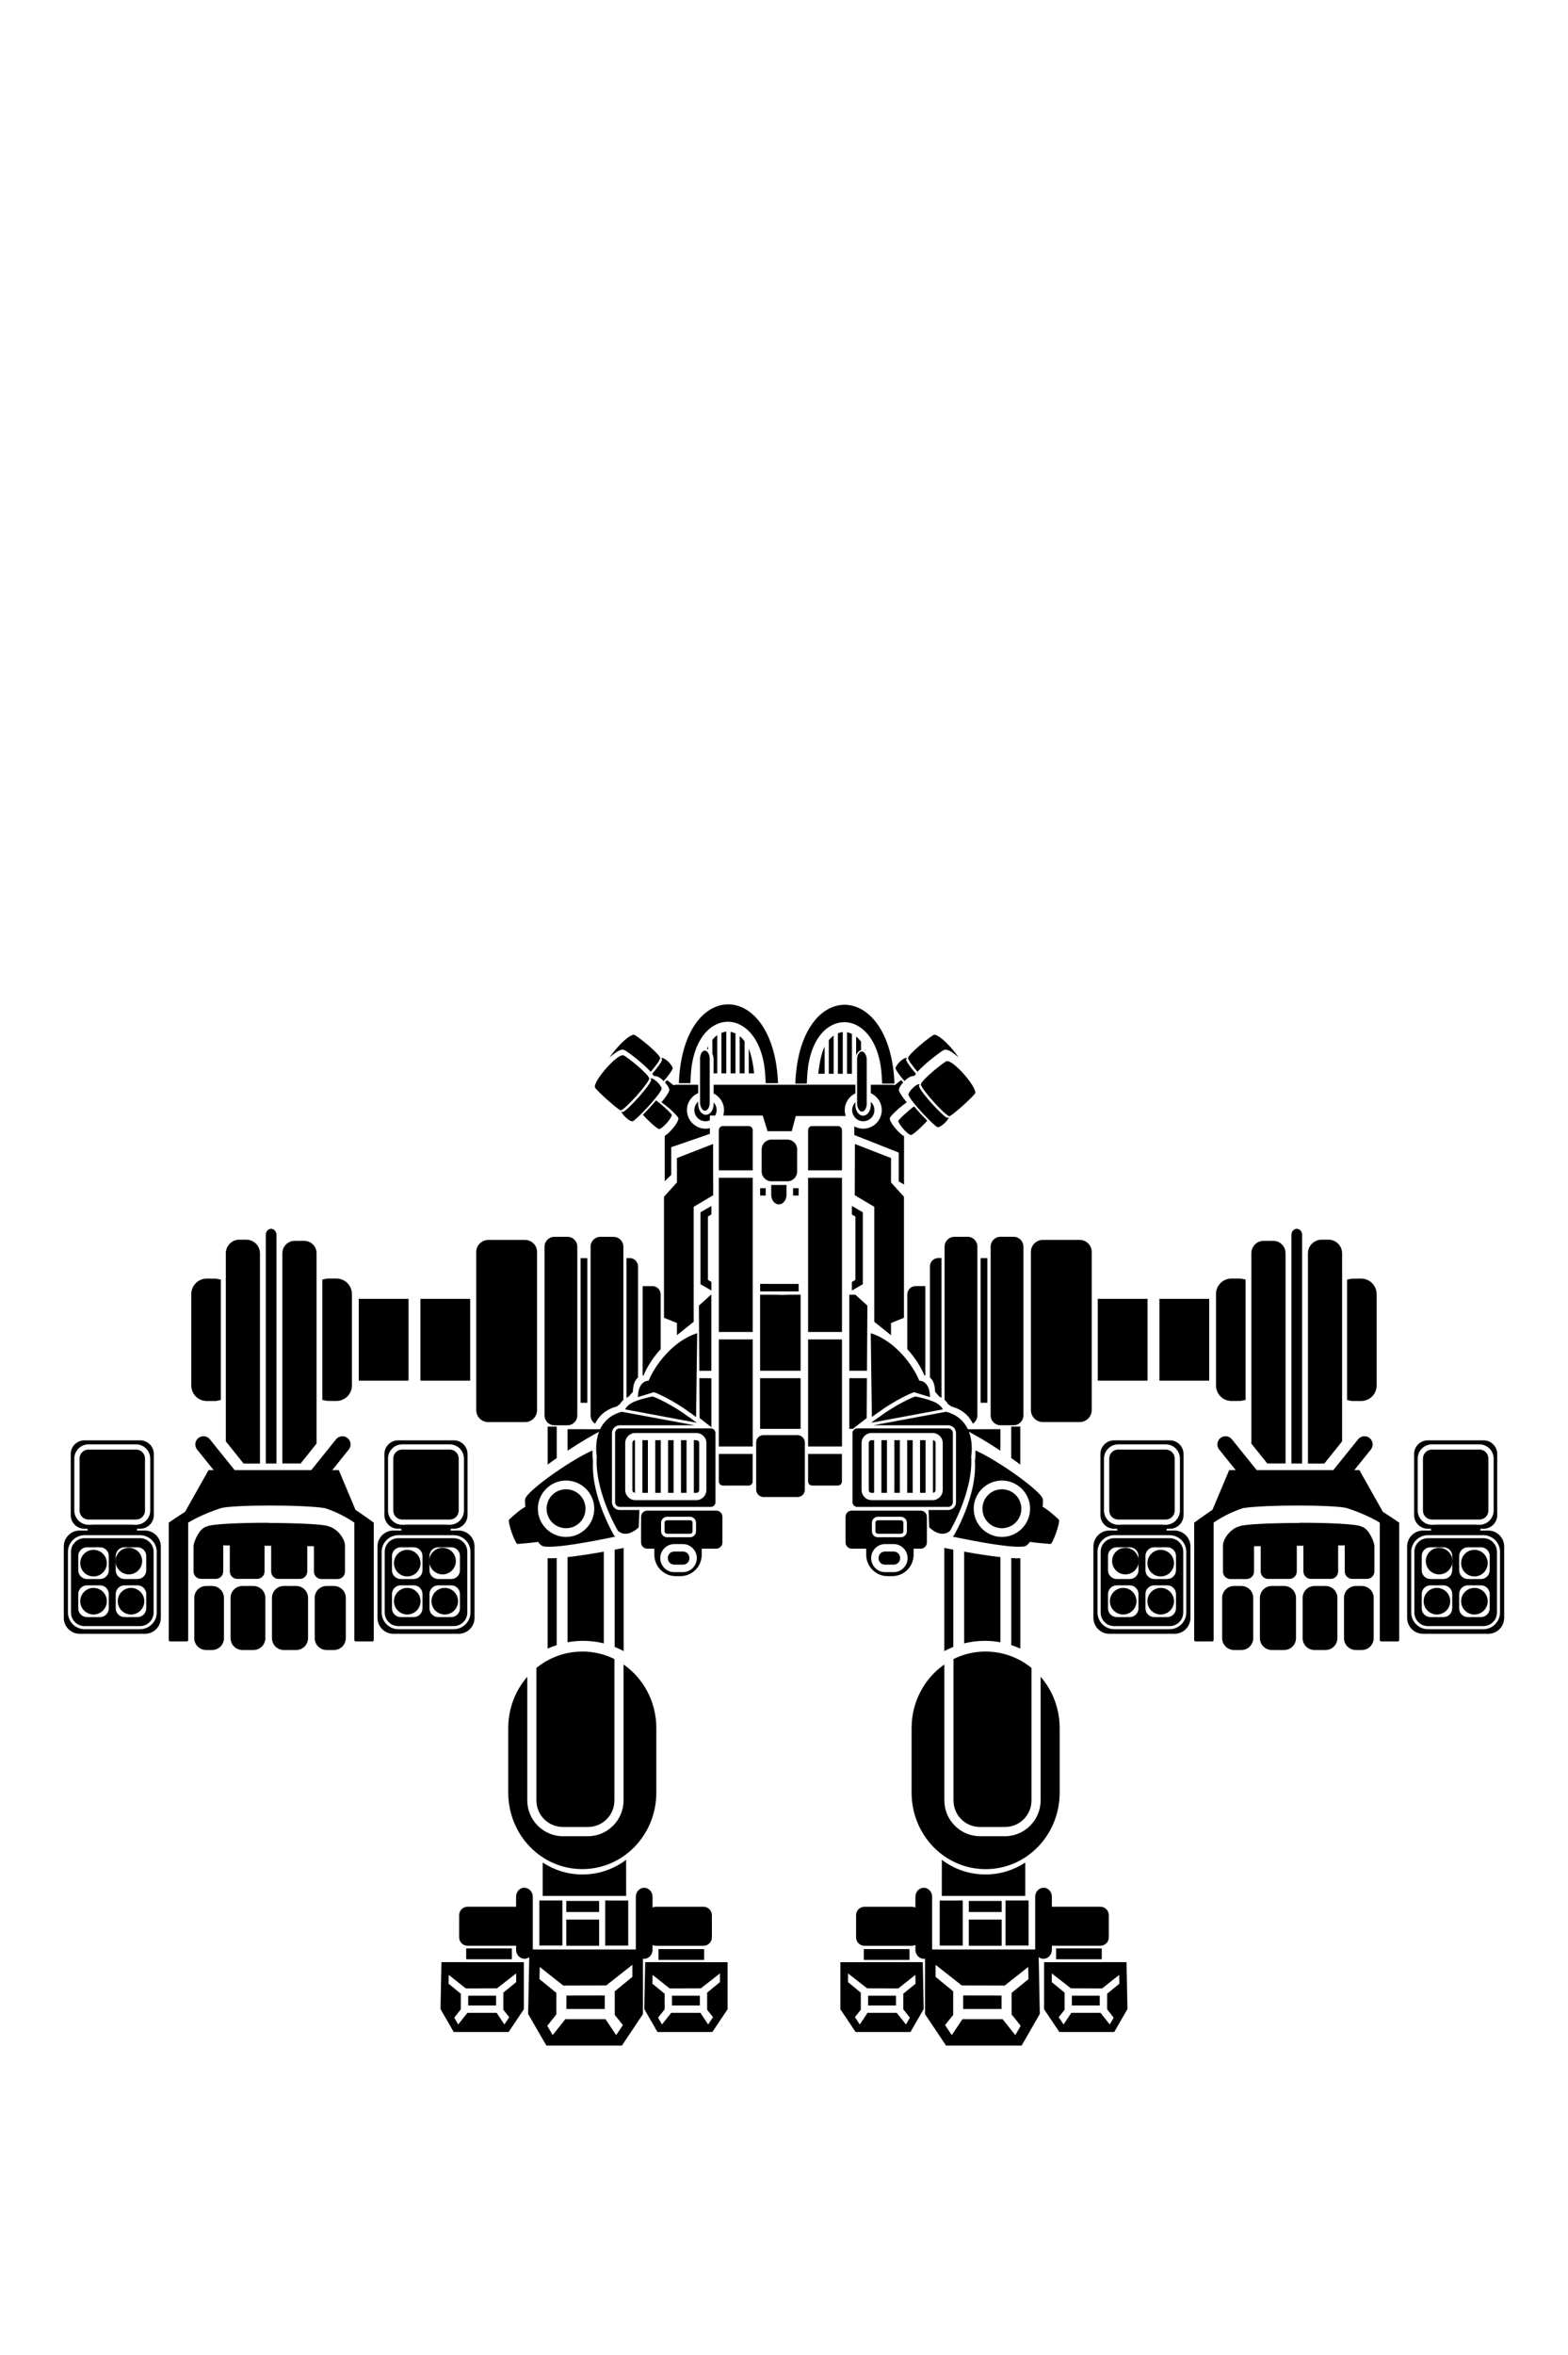 <?xml version="1.0" encoding="UTF-8" standalone="no"?>
<!-- Created with Inkscape (http://www.inkscape.org/) -->

<svg
   sodipodi:docname="Black Hawk.svg"
   inkscape:version="1.1.2 (0a00cf5339, 2022-02-04)"
   id="svg8"
   version="1.1"
   viewBox="0 0 34.983 52.516"
   height="52.516mm"
   width="34.983mm"
   xmlns:inkscape="http://www.inkscape.org/namespaces/inkscape"
   xmlns:sodipodi="http://sodipodi.sourceforge.net/DTD/sodipodi-0.dtd"
   xmlns="http://www.w3.org/2000/svg"
   xmlns:svg="http://www.w3.org/2000/svg"
   xmlns:rdf="http://www.w3.org/1999/02/22-rdf-syntax-ns#"
   xmlns:cc="http://creativecommons.org/ns#"
   xmlns:dc="http://purl.org/dc/elements/1.1/">
  <defs
     id="defs2" />
  <sodipodi:namedview
     id="base"
     pagecolor="#ffffff"
     bordercolor="#666666"
     borderopacity="1.0"
     inkscape:pageopacity="0.0"
     inkscape:pageshadow="2"
     inkscape:zoom="1"
     inkscape:cx="-202"
     inkscape:cy="249.5"
     inkscape:document-units="mm"
     inkscape:current-layer="layer1"
     showgrid="false"
     inkscape:window-width="1850"
     inkscape:window-height="1016"
     inkscape:window-x="70"
     inkscape:window-y="1107"
     inkscape:window-maximized="1"
     inkscape:snap-global="false"
     fit-margin-top="0"
     fit-margin-left="0"
     fit-margin-right="0"
     fit-margin-bottom="0"
     showguides="false"
     inkscape:guide-bbox="true"
     inkscape:pagecheckerboard="0"
     inkscape:snap-bbox="true" />
  <g
     inkscape:label="Capa 1"
     inkscape:groupmode="layer"
     id="layer1"
     transform="translate(-135.49,-99.591)">
    <rect
       style="opacity:1;vector-effect:none;fill:#1a1a1a;fill-opacity:1;stroke:none;stroke-width:0.1;stroke-linecap:butt;stroke-linejoin:miter;stroke-miterlimit:4;stroke-dasharray:none;stroke-dashoffset:0;stroke-opacity:1"
       id="rect860"
       width="7.094"
       height="0"
       x="148.868"
       y="129.319" />
    <g
       id="g12399"
       transform="translate(0.419,-1.101)">
      <path
         id="path11001"
         style="fill:#000000;stroke:none;stroke-width:2.105px;stroke-linecap:butt;stroke-linejoin:miter;stroke-opacity:1"
         d="m 59.695,88.672 c -0.016,1.77e-4 -0.033,0.002 -0.049,0.002 -1.972,0.056 -3.914,2.256 -4.072,6.633 h 0.969 l 0.021,-0.428 c 0.055,-1.516 0.421,-2.681 0.986,-3.49 0.565,-0.81 1.354,-1.257 2.164,-1.252 0.81,0.004 1.586,0.464 2.152,1.273 0.566,0.81 0.937,1.967 0.996,3.469 l 0.023,0.428 h 1.037 c -0.175,-4.433 -2.209,-6.657 -4.229,-6.635 z m -0.135,2.297 c -0.135,0.011 -0.269,0.049 -0.404,0.102 v 3.406 h 0.412 v -3.506 c -0.003,3.02e-4 -0.004,-2.64e-4 -0.012,0 z m 0.367,0.016 v 3.492 h 0.414 v -3.354 c -0.138,-0.068 -0.275,-0.115 -0.414,-0.139 z m -1.123,0.281 c -0.142,0.102 -0.279,0.233 -0.412,0.391 v 1.168 c 0.068,0.147 0.104,0.318 0.104,0.5 v 1.152 h 0.309 z m 1.889,0.082 v 3.129 h 0.414 V 91.777 C 60.976,91.605 60.836,91.463 60.693,91.348 Z m -2.652,0.844 c -0.035,0.074 -0.069,0.152 -0.102,0.234 0.035,0.007 0.069,0.018 0.102,0.031 z m 3.416,0.209 v 2.076 h 0.453 c -0.084,-0.804 -0.23,-1.53 -0.453,-2.076 z"
         transform="matrix(0.265,0,0,0.265,135.49,99.591)" />
      <path
         id="path11001-6"
         style="fill:#000000;stroke:none;stroke-width:2.105px;stroke-linecap:butt;stroke-linejoin:miter;stroke-opacity:1"
         d="m 69.449,88.709 c -1.972,0.056 -3.914,2.256 -4.072,6.633 h 0.969 l 0.021,-0.426 c 0.055,-1.516 0.421,-2.683 0.986,-3.492 0.565,-0.81 1.354,-1.257 2.164,-1.252 0.81,0.004 1.586,0.466 2.152,1.275 0.566,0.81 0.937,1.967 0.996,3.469 l 0.023,0.426 h 1.037 c -0.177,-4.468 -2.243,-6.691 -4.277,-6.633 z m -0.09,2.297 c -0.134,0.012 -0.266,0.05 -0.4,0.102 v 3.404 h 0.412 v -3.506 c -0.002,2.02e-4 -0.005,6.8e-5 -0.008,0 z m 0.371,0.016 v 3.49 h 0.414 v -3.354 c -0.138,-0.068 -0.275,-0.113 -0.414,-0.137 z m -1.123,0.279 c -0.142,0.102 -0.279,0.233 -0.412,0.391 v 2.82 h 0.412 z m 1.889,0.082 v 1.586 c 0.022,-0.057 0.047,-0.112 0.078,-0.162 0.076,-0.124 0.192,-0.236 0.336,-0.285 V 91.812 c -0.131,-0.172 -0.272,-0.315 -0.414,-0.43 z m -2.652,0.846 c -0.271,0.564 -0.441,1.377 -0.533,2.285 h 0.533 z m 3.416,0.207 v 0.1 c 0.016,0.007 0.032,0.013 0.047,0.021 -0.015,-0.041 -0.031,-0.082 -0.047,-0.121 z"
         transform="matrix(0.265,0,0,0.265,135.49,99.591)" />
      <path
         id="rect6047-6-9"
         style="fill:#000000;stroke-width:0.254"
         d="m 51.764,91.232 c -0.297,0.015 -0.878,0.518 -1.389,1.096 -0.244,0.276 -0.47,0.569 -0.643,0.834 0.056,-0.051 0.109,-0.102 0.164,-0.148 0.002,-0.002 0.004,-0.002 0.006,-0.004 0.057,-0.05 0.113,-0.098 0.168,-0.141 0.079,-0.062 0.156,-0.117 0.23,-0.166 0.074,-0.049 0.145,-0.091 0.215,-0.125 0.07,-0.034 0.138,-0.062 0.205,-0.078 0.034,-0.008 0.068,-0.012 0.102,-0.014 0.034,-0.001 0.067,0.001 0.102,0.008 l 0.016,0.004 0.016,0.008 c 0.067,0.028 0.146,0.075 0.24,0.139 0.095,0.063 0.205,0.143 0.33,0.236 0.032,0.024 0.065,0.049 0.098,0.074 0.034,0.026 0.066,0.051 0.102,0.078 0.126,0.098 0.247,0.193 0.365,0.289 0.016,0.013 0.031,0.026 0.047,0.039 0.024,0.019 0.047,0.037 0.07,0.057 0,0 0.002,0 0.002,0 0.014,0.012 0.029,0.025 0.043,0.037 0.143,0.119 0.287,0.245 0.439,0.385 l 0.002,0.002 c 0.138,0.126 0.266,0.25 0.379,0.367 0.049,0.05 0.088,0.095 0.129,0.141 0.434,-0.51 0.786,-0.992 0.803,-1.162 -0.125,-0.416 -1.87,-1.817 -2.184,-1.951 -0.017,-0.004 -0.037,-0.005 -0.057,-0.004 z m 25.309,0 c -0.009,6.07e-4 -0.017,0.002 -0.025,0.004 -0.314,0.134 -2.061,1.535 -2.186,1.951 0.016,0.17 0.37,0.652 0.805,1.162 0.04,-0.046 0.078,-0.09 0.127,-0.141 0.113,-0.117 0.244,-0.241 0.381,-0.367 0,0 0,-0.002 0,-0.002 0.336,-0.309 0.631,-0.546 0.967,-0.807 0.069,-0.054 0.137,-0.105 0.201,-0.152 0.251,-0.187 0.435,-0.318 0.568,-0.375 l 0.016,-0.008 0.016,-0.004 c 0.137,-0.026 0.269,0.016 0.408,0.084 0.139,0.068 0.289,0.167 0.447,0.291 0.108,0.085 0.222,0.184 0.336,0.289 -0.173,-0.264 -0.4,-0.555 -0.643,-0.83 -0.528,-0.597 -1.131,-1.115 -1.418,-1.096 z m -22.922,1.947 c -0.019,2.6e-5 -0.038,0.003 -0.055,0.008 0.038,0.057 0.058,0.104 0.062,0.141 -0.017,0.173 -0.382,0.668 -0.826,1.188 0.003,0.004 0.005,0.008 0.008,0.012 0.04,0.052 0.084,0.107 0.105,0.148 0.045,0.014 0.051,0.013 0.082,0.021 0.012,0.003 0.017,0.004 0.041,0.012 0.101,0.003 0.199,0.029 0.293,0.08 0.085,0.046 0.171,0.105 0.254,0.172 0.008,0.006 0.016,0.013 0.023,0.02 0.007,0.006 0.014,0.014 0.021,0.02 0.006,0.004 0.011,0.009 0.016,0.014 0.005,0.005 0.01,0.01 0.016,0.014 l 0.016,0.014 v 0.002 c 0.016,0.016 0.036,0.032 0.051,0.047 0.013,0.013 0.026,0.026 0.039,0.039 0.372,-0.435 0.68,-0.845 0.76,-1.07 -0.035,-0.284 -0.612,-0.879 -0.906,-0.879 z m 20.564,0 c -0.294,-4.57e-4 -0.871,0.595 -0.906,0.879 0.08,0.226 0.387,0.636 0.76,1.07 0.013,-0.013 0.026,-0.026 0.039,-0.039 0.015,-0.015 0.035,-0.031 0.051,-0.047 0,0 0.002,-0.002 0.002,-0.002 l 0.016,-0.014 c 0.011,-0.008 0.018,-0.02 0.029,-0.027 0.015,-0.011 0.031,-0.027 0.047,-0.039 0.083,-0.067 0.167,-0.126 0.252,-0.172 0.094,-0.051 0.192,-0.077 0.293,-0.08 0.073,-0.023 0.064,-0.014 0.123,-0.033 0.023,-0.044 0.072,-0.105 0.113,-0.16 -0.444,-0.519 -0.809,-1.015 -0.826,-1.188 0.005,-0.037 0.027,-0.084 0.064,-0.141 -0.017,-0.006 -0.037,-0.008 -0.057,-0.008 z m -20.143,1.867 c -0.054,0.065 -0.111,0.131 -0.168,0.197 0.017,0.019 0.034,0.037 0.051,0.057 0.004,0.005 0.007,0.011 0.012,0.016 0.045,0.052 0.088,0.105 0.125,0.158 0.045,0.066 0.086,0.131 0.117,0.195 0.008,0.016 0.013,0.033 0.02,0.049 0.006,0.016 0.013,0.033 0.018,0.049 0.01,0.033 0.018,0.066 0.021,0.1 l 0.004,0.035 -0.012,0.033 c -0.02,0.057 -0.048,0.117 -0.082,0.182 -0.034,0.064 -0.074,0.132 -0.121,0.203 -0.094,0.142 -0.211,0.298 -0.344,0.467 -0.03,0.038 -0.068,0.082 -0.102,0.121 0.013,0.012 0.025,0.024 0.037,0.035 0.002,0.001 0.004,0.003 0.006,0.004 0.07,0.049 0.149,0.11 0.234,0.176 0.006,0.005 0.011,0.007 0.018,0.012 0.003,0.003 0.006,0.005 0.01,0.008 0.096,0.075 0.199,0.158 0.303,0.246 -0.012,-0.011 -0.03,-0.028 -0.049,-0.045 -0.038,-0.035 -0.076,-0.07 -0.055,-0.051 0.03,0.026 0.062,0.054 0.092,0.08 0.013,0.011 0.028,0.022 0.039,0.033 0.001,0.001 0.003,0.003 0.004,0.004 0.021,0.019 0.042,0.036 0.062,0.055 0.02,0.018 0.041,0.038 0.061,0.057 4.16e-4,8.32e-4 0.002,0.002 0.004,0.004 0.168,0.153 0.319,0.301 0.434,0.424 0.057,0.062 0.105,0.115 0.143,0.164 0.014,0.019 0.027,0.034 0.039,0.051 0.004,0.005 0.008,0.011 0.012,0.018 0.014,0.025 0.026,0.055 0.029,0.104 l 0.004,0.027 -0.008,0.027 c -0.036,0.137 -0.113,0.286 -0.213,0.436 0,0 0,0.002 0,0.002 -0.05,0.075 -0.106,0.15 -0.166,0.225 -0.06,0.075 -0.124,0.15 -0.189,0.223 -0.065,0.073 -0.132,0.142 -0.199,0.207 -0.067,0.065 -0.134,0.126 -0.199,0.18 -0.062,0.05 -0.121,0.092 -0.18,0.129 v 3.807 l 0.549,-0.531 v -2.328 l 3.25,-1.119 V 99.09 c -0.117,0.029 -0.24,0.047 -0.365,0.047 -0.858,0 -1.564,-0.708 -1.564,-1.566 0,-0.64 0.392,-1.191 0.947,-1.43 v -0.705 h -1.797 c -0.009,0 -0.017,-2.2e-4 -0.025,0 -0.009,2.17e-4 -0.017,-4.28e-4 -0.025,0 -0.082,0.004 -0.161,0.021 -0.236,0.043 -0.202,-0.174 -0.401,-0.334 -0.543,-0.432 z m 19.723,0 c -0.139,0.096 -0.336,0.252 -0.535,0.422 -0.079,-0.02 -0.161,-0.033 -0.246,-0.033 h -1.779 v 0.715 c 0.542,0.244 0.92,0.788 0.92,1.42 0,0.858 -0.698,1.566 -1.557,1.566 -0.273,0 -0.53,-0.074 -0.754,-0.199 v 0.73 l 3.742,1.48 v 2.428 l 0.445,0.258 v -4.068 c -0.074,-0.041 -0.148,-0.09 -0.227,-0.154 -0.131,-0.107 -0.27,-0.241 -0.4,-0.387 -0.262,-0.291 -0.494,-0.609 -0.566,-0.885 l -0.008,-0.027 0.002,-0.027 c 0.008,-0.098 0.043,-0.122 0.08,-0.172 0.038,-0.05 0.085,-0.102 0.143,-0.164 0.115,-0.123 0.268,-0.271 0.436,-0.424 0.002,-0.002 0.004,-0.003 0.004,-0.004 0.04,-0.038 0.081,-0.074 0.123,-0.111 0.001,-0.001 0.003,-0.003 0.004,-0.004 0.011,-0.011 0.026,-0.022 0.039,-0.033 0.03,-0.026 0.06,-0.054 0.09,-0.08 0.043,-0.038 -0.151,0.138 -0.107,0.102 0.213,-0.181 0.417,-0.343 0.576,-0.453 0.012,-0.011 0.025,-0.022 0.037,-0.033 -0.033,-0.039 -0.074,-0.083 -0.104,-0.121 -0.265,-0.338 -0.467,-0.624 -0.547,-0.852 l -0.012,-0.033 0.004,-0.035 c 0.015,-0.136 0.087,-0.261 0.178,-0.393 0.054,-0.078 0.117,-0.156 0.186,-0.232 -0.057,-0.066 -0.113,-0.131 -0.166,-0.195 z m -15.797,0.389 v 0.736 c 0.518,0.253 0.877,0.785 0.877,1.398 0,0.158 -0.024,0.313 -0.068,0.457 h 3.324 l 0.41,1.322 h 2.035 l 0.342,-1.277 h 4.205 c -0.053,-0.158 -0.084,-0.327 -0.084,-0.502 0,-0.622 0.368,-1.159 0.896,-1.408 v -0.727 z m -1.299,1.426 c -0.197,0.171 -0.32,0.425 -0.32,0.709 0,0.521 0.416,0.938 0.938,0.938 0.13,0 0.253,-0.026 0.365,-0.072 v -0.408 h 0.451 c 0.075,-0.135 0.121,-0.29 0.121,-0.457 0,-0.251 -0.097,-0.477 -0.256,-0.645 v 0.131 c 0,0.224 -0.054,0.431 -0.156,0.598 -0.103,0.167 -0.275,0.311 -0.494,0.311 -0.219,0 -0.392,-0.143 -0.494,-0.311 -0.102,-0.167 -0.154,-0.374 -0.154,-0.598 z m 14.535,0.02 v 0.25 c 0,0.224 -0.054,0.431 -0.156,0.598 -0.103,0.167 -0.275,0.311 -0.494,0.311 -0.219,0 -0.392,-0.143 -0.494,-0.311 -0.102,-0.167 -0.154,-0.374 -0.154,-0.598 v -0.227 c -0.17,0.169 -0.275,0.404 -0.275,0.666 0,0.185 0.053,0.357 0.145,0.502 h 0.039 v 0.057 c 0.17,0.231 0.443,0.379 0.754,0.379 0.521,0 0.938,-0.416 0.938,-0.938 0,-0.274 -0.116,-0.519 -0.301,-0.689 z"
         transform="matrix(0.265,0,0,0.265,135.49,99.591)" />
      <path
         id="rect6176-2"
         style="fill:#000000;stroke:#000000;stroke-width:0.165;stroke-linecap:round;stop-color:#000000"
         d="m 139.685,129.287 c -0.146,0 -0.264,0.117 -0.264,0.264 v 2.037 c 0,0.146 0.117,0.264 0.264,0.264 h 0.177 c 0.018,0 0.036,-0.002 0.054,-0.006 v -2.553 c -0.017,-0.004 -0.035,-0.005 -0.054,-0.005 z" />
      <path
         id="rect6176-2-2"
         style="fill:#000000;stroke:#000000;stroke-width:0.165;stroke-linecap:round;stop-color:#000000"
         d="m 142.576,131.851 c 0.146,0 0.264,-0.117 0.264,-0.264 v -2.037 c 0,-0.146 -0.117,-0.264 -0.264,-0.264 h -0.177 c -0.018,0 -0.036,0.002 -0.054,0.006 v 2.553 c 0.017,0.004 0.035,0.005 0.054,0.005 z" />
      <path
         id="rect5697"
         style="fill:#000000;stroke:none;stroke-width:0.139;stroke-linecap:round;stroke-miterlimit:4;stroke-dasharray:none;stop-color:#000000"
         d="m 149.04,142.166 c -0.273,0.206 -0.609,0.327 -0.974,0.327 -0.327,0 -0.631,-0.098 -0.887,-0.266 v 0.739 c 0,0.003 0.002,0.005 0.005,0.005 h 1.852 c 0.003,0 0.005,-0.002 0.005,-0.005 z m -2.278,0.621 c -0.099,0.005 -0.177,0.094 -0.177,0.203 v 0.224 c -0.008,-0.001 -0.016,-0.002 -0.025,-0.002 h -1.057 c -0.104,0 -0.188,0.084 -0.188,0.188 v 0.494 c 0,0.104 0.083,0.188 0.188,0.188 h 1.057 c 0.008,0 0.017,-0.001 0.025,-0.002 v 0.09 c 0,0.112 0.083,0.203 0.187,0.203 0.04,0 0.077,-0.014 0.107,-0.037 l -0.025,1.267 0.406,0.705 h 1.686 l 0.469,-0.7 v -1.237 h 5.2e-4 c 0.009,0.002 0.019,0.002 0.028,0.002 0.103,0 0.186,-0.09 0.186,-0.203 v -0.105 c 0.024,0.011 0.051,0.018 0.08,0.018 h 1.056 c 0.104,0 0.188,-0.084 0.188,-0.188 v -0.494 c 0,-0.104 -0.084,-0.188 -0.188,-0.188 h -1.056 c -0.029,0 -0.056,0.006 -0.08,0.018 v -0.239 c 0,-0.112 -0.083,-0.203 -0.186,-0.203 -0.103,0 -0.187,0.09 -0.187,0.203 v 1.173 h -2.299 v -1.173 c 0,-0.112 -0.083,-0.203 -0.186,-0.203 -0.003,0 -0.007,-1.8e-4 -0.01,0 z m 0.345,0.286 c -0.002,0 -0.003,0.001 -0.003,0.003 v 0.998 c 0,0.002 0.002,0.003 0.003,0.003 h 0.511 v -1.004 z m 1.466,0 v 1.005 h 0.511 c 0.002,0 0.003,-0.001 0.003,-0.003 v -0.998 c 0,-0.002 -0.001,-0.003 -0.003,-0.003 z m -0.868,0.01 v 0.246 h 0.733 v -0.246 z m 0,0.416 v 0.583 h 0.733 v -0.583 z m -2.23,0.643 c -0.002,0 -0.003,0.002 -0.003,0.004 v 0.234 c 0,0.002 5.9e-4,0.003 0.003,0.003 h 1.012 c 0.002,0 0.004,-0.001 0.004,-0.003 v -0.234 c 0,-0.002 -0.002,-0.004 -0.004,-0.004 z m 4.29,0.015 c -0.002,0 -0.003,0.002 -0.003,0.004 v 0.234 c 0,0.002 5.8e-4,0.003 0.003,0.003 h 1.012 c 0.002,0 0.004,-0.001 0.004,-0.003 v -0.234 c 0,-0.002 -0.002,-0.004 -0.004,-0.004 z m -4.846,0.291 -0.001,0.084 -0.019,0.962 0.295,0.512 h 1.224 l 0.341,-0.508 v -1.049 z m 4.546,0 -0.001,0.084 -0.019,0.962 0.295,0.512 h 1.224 l 0.34,-0.508 v -1.049 z m -0.285,0.059 v 0.269 l -0.393,0.322 v 0.527 l 0.181,0.227 -0.146,0.218 h -0.008 l -0.234,-0.351 h -0.896 l -0.279,0.351 h -0.007 l -0.117,-0.202 0.202,-0.255 v -0.48 l -0.376,-0.306 0.006,-0.272 0.525,0.415 0.958,-0.003 z m -2.593,0.192 v 0.195 l -0.286,0.234 v 0.382 l 0.132,0.165 -0.106,0.158 h -0.006 l -0.17,-0.255 h -0.651 l -0.203,0.255 h -0.006 l -0.085,-0.147 0.146,-0.186 v -0.348 l -0.273,-0.223 0.004,-0.197 0.381,0.302 0.695,-0.002 z m 4.546,0 v 0.195 l -0.285,0.234 v 0.382 l 0.131,0.165 -0.106,0.158 h -0.006 l -0.17,-0.255 h -0.651 l -0.202,0.255 h -0.006 l -0.085,-0.147 0.147,-0.186 v -0.348 l -0.273,-0.223 0.004,-0.197 0.381,0.302 0.695,-0.002 z m -2.569,0.492 -0.856,0.002 v 0.3 h 0.856 z m -2.425,0.005 -0.622,5.1e-4 v 0.218 h 0.622 z m 4.546,0 -0.622,5.1e-4 v 0.218 h 0.622 z" />
      <path
         id="rect2560"
         style="fill:#000000;stroke:none;stroke-width:0.068;stroke-linecap:round;stop-color:#000000"
         d="m 147.29,132.505 v 0.847 c 0.065,-0.048 0.132,-0.097 0.202,-0.145 v -0.702 z m 0.443,0.058 v 0.48 c 0.284,-0.188 0.575,-0.362 0.809,-0.477 v -0.002 z m 1.252,2.648 c -0.067,0.013 -0.133,0.026 -0.201,0.039 v 2.168 c 0.069,0.028 0.136,0.058 0.201,0.093 z m -0.443,0.083 c -0.286,0.051 -0.568,0.096 -0.809,0.122 v 1.899 c 0.113,-0.021 0.229,-0.032 0.347,-0.032 0.159,0 0.314,0.019 0.462,0.056 z m -1.051,0.143 c -0.075,0.004 -0.143,0.006 -0.202,0.004 v 2.015 c 0.065,-0.03 0.133,-0.056 0.202,-0.078 z" />
      <path
         id="rect2297"
         style="fill:#000000;stroke:none;stroke-width:0.068;stroke-linecap:round;stop-color:#000000"
         d="m 148.062,137.522 c -0.387,0 -0.742,0.136 -1.023,0.365 v 2.953 c 0,0.331 0.264,0.594 0.595,0.594 h 0.55 c 0.332,0 0.595,-0.263 0.595,-0.594 v -3.151 c -0.217,-0.108 -0.46,-0.168 -0.717,-0.168 z m 0.921,0.288 v 3.03 c 0,0.441 -0.357,0.8 -0.799,0.8 h -0.55 c -0.442,0 -0.799,-0.359 -0.799,-0.8 v -2.756 c -0.264,0.303 -0.425,0.705 -0.425,1.147 v 1.433 c 0,0.947 0.736,1.709 1.652,1.709 0.915,0 1.652,-0.762 1.652,-1.709 v -1.433 c 0,-0.594 -0.29,-1.114 -0.731,-1.421 z" />
      <path
         id="rect1131"
         style="fill:#000000;stroke:none;stroke-width:0.088;stroke-linecap:round;stop-color:#000000"
         d="m 147.44,128.273 c -0.122,0 -0.22,0.098 -0.22,0.22 v 3.763 c 0,0.122 0.098,0.22 0.22,0.22 h 0.291 c 0.122,0 0.22,-0.098 0.22,-0.22 v -3.763 c 0,-0.122 -0.098,-0.22 -0.22,-0.22 z m 1.027,0 c -0.122,0 -0.22,0.098 -0.22,0.22 v 3.763 c 0,0.078 0.04,0.146 0.101,0.185 0.079,-0.164 0.222,-0.315 0.481,-0.384 0.033,-0.026 0.049,-0.035 0.074,-0.053 0.018,-0.036 0.044,-0.066 0.076,-0.093 v -3.417 c 0,-0.122 -0.098,-0.22 -0.22,-0.22 z m -2.503,0.07 c -0.148,0 -0.268,0.12 -0.268,0.268 v 3.526 c 0,0.148 0.12,0.268 0.268,0.268 h 0.821 c 0.148,0 0.268,-0.12 0.268,-0.268 v -3.526 c 0,-0.148 -0.119,-0.268 -0.268,-0.268 z m 3.084,0.404 v 3.116 c 0.062,-0.019 0.095,-0.088 0.143,-0.133 0.003,-0.181 0.056,-0.272 0.115,-0.319 v -2.477 c 0,-0.103 -0.083,-0.187 -0.187,-0.187 z m -1.024,0.001 v 3.226 h 0.151 v -3.226 z m 1.384,0.625 v 1.993 c 0.008,-0.001 0.016,-0.003 0.022,-0.003 0.063,-0.159 0.195,-0.381 0.381,-0.586 v -1.218 c 0,-0.103 -0.083,-0.187 -0.187,-0.187 z"
         sodipodi:nodetypes="sssssssssscsccccssssssssssssccccssccccccccccssc" />
      <path
         id="path8295"
         style="fill:#000000;stroke:none;stroke-width:0.265px;stroke-linecap:butt;stroke-linejoin:miter;stroke-opacity:1"
         d="m 150.626,130.423 c -0.56,0.173 -0.956,0.742 -1.082,1.057 -0.069,0.004 -0.235,0.046 -0.24,0.367 l 0.322,-0.099 v -0.002 c 0.01,-0.002 0.019,-0.004 0.029,-0.007 0.05,0.003 0.477,0.205 0.791,0.443 0.02,0.009 0.078,0.054 0.155,0.11 z m -1,1.41 c -0.321,0.072 -0.53,0.134 -0.609,0.288 l 1.601,0.299 c -0.1,-0.07 -0.178,-0.134 -0.202,-0.144 -0.314,-0.238 -0.741,-0.44 -0.791,-0.443 z m -0.683,0.341 c -0.707,0.191 -0.558,0.992 -0.558,0.992 -0.051,0.786 0.472,1.663 0.472,1.663 0.209,0.185 0.464,-0.077 0.464,-0.077 l 0.016,-0.387 h -0.439 c -0.096,0 -0.174,-0.078 -0.174,-0.174 v -1.541 c 0,-0.096 0.079,-0.174 0.174,-0.174 h 1.672 z m -0.044,0.371 c -0.059,0 -0.105,0.046 -0.105,0.105 v 1.541 c 0,0.059 0.046,0.105 0.105,0.105 h 2.029 c 0.059,0 0.105,-0.046 0.105,-0.105 v -1.541 c 0,-0.059 -0.046,-0.105 -0.105,-0.105 z m 0.344,0.103 h 1.365 c 0.122,0 0.223,0.1 0.223,0.223 v 1.049 c 0,0.122 -0.1,0.225 -0.223,0.225 h -1.365 c -0.122,0 -0.223,-0.102 -0.223,-0.225 v -1.049 c 0,-0.122 0.1,-0.223 0.223,-0.223 z m -0.007,0.16 c -0.033,0.003 -0.056,0.029 -0.056,0.062 v 1.049 c 0,0.035 0.024,0.06 0.058,0.062 v -1.173 c -9.2e-4,-1e-5 -0.002,-8e-5 -0.003,0 z m 0.167,0 v 1.174 h 0.123 v -1.174 z m 0.287,0 v 1.174 h 0.123 v -1.174 z m 0.287,0 v 1.174 h 0.123 v -1.174 z m 0.287,0 v 1.174 h 0.124 v -1.174 z m 0.287,0 v 1.174 h 0.057 c 0.036,0 0.062,-0.026 0.062,-0.062 v -1.049 c 0,-0.036 -0.026,-0.062 -0.062,-0.062 z m -2.261,0.229 c -0.452,0.197 -1.349,0.82 -1.488,1.049 -0.022,0.029 -0.022,0.106 -0.009,0.207 -0.146,0.076 -0.364,0.287 -0.364,0.287 -0.036,0.065 0.141,0.551 0.188,0.543 0,0 0.352,-0.028 0.457,-0.047 0.043,0.058 0.088,0.096 0.132,0.102 0.278,0.04 1.044,-0.105 1.594,-0.219 -0.009,-0.006 -0.018,-0.013 -0.026,-0.021 0,0 -0.523,-0.878 -0.472,-1.663 0,0 -0.018,-0.1 -0.011,-0.238 z m -0.59,0.671 c 0.346,0 0.629,0.283 0.629,0.629 0,0.346 -0.283,0.629 -0.629,0.629 -0.346,0 -0.629,-0.283 -0.629,-0.629 0,-0.346 0.283,-0.629 0.629,-0.629 z m 0,0.195 c -0.241,0 -0.434,0.193 -0.434,0.434 0,0.241 0.193,0.434 0.434,0.434 0.241,0 0.434,-0.193 0.434,-0.434 0,-0.241 -0.193,-0.434 -0.434,-0.434 z m 1.804,0.476 c -0.072,0.004 -0.13,0.064 -0.13,0.137 v 0.574 c 0,0.076 0.061,0.137 0.136,0.137 h 0.16 v 0.136 c 0,0.264 0.213,0.477 0.477,0.477 h 0.103 c 0.264,0 0.477,-0.213 0.477,-0.477 v -0.136 h 0.324 c 0.076,0 0.137,-0.061 0.137,-0.137 v -0.574 c 0,-0.076 -0.061,-0.137 -0.137,-0.137 h -1.541 c -0.002,0 -0.004,-1.1e-4 -0.007,0 z m 0.451,0.137 h 0.512 c 0.073,0 0.133,0.06 0.133,0.133 v 0.191 c 0,0.073 -0.06,0.133 -0.133,0.133 h -0.512 c -0.073,0 -0.135,-0.06 -0.135,-0.133 v -0.191 c 0,-0.073 0.062,-0.133 0.135,-0.133 z m 0,0.078 c -0.031,0 -0.057,0.023 -0.057,0.055 v 0.191 c 0,0.031 0.025,0.055 0.057,0.055 h 0.512 c 0.031,0 0.055,-0.023 0.055,-0.055 v -0.191 c 0,-0.031 -0.023,-0.055 -0.055,-0.055 z m 0.153,0.531 c 0.003,-7e-5 0.006,0 0.008,0 h 0.19 c 0.172,0 0.311,0.141 0.311,0.313 0,0.172 -0.139,0.313 -0.311,0.313 H 150.114 c -0.172,0 -0.312,-0.141 -0.312,-0.313 0,-0.169 0.136,-0.308 0.304,-0.313 z m 5.2e-4,0.166 c -0.079,0.004 -0.138,0.066 -0.138,0.147 0,0.083 0.063,0.146 0.146,0.146 h 0.19 c 0.083,0 0.146,-0.063 0.146,-0.146 0,-0.083 -0.063,-0.147 -0.146,-0.147 h -0.19 c -0.003,0 -0.005,-1.2e-4 -0.008,0 z" />
      <path
         id="path2350"
         style="color:#000000;fill:#000000;stroke-width:1;-inkscape-stroke:none"
         d="m 152.03,127.189 v 0.164 h 0.124 v -0.164 z m 0.288,0 v 0.164 h 0.131 0.023 0.129 v -0.164 h -0.129 -0.023 z m 0.447,0 v 0.164 h 0.124 v -0.164 z m -1.822,0.396 -0.244,0.141 v 1.604 l 0.244,0.141 v -0.192 l -0.078,-0.045 v -1.414 l 0.078,-0.045 z m 3.134,0 v 0.19 l 0.078,0.045 v 1.414 l -0.078,0.045 v 0.192 l 0.244,-0.141 v -1.604 z m -2.047,1.738 V 129.49 h 0.416 0.029 0.414 v -0.166 h -0.414 -0.029 z" />
      <path
         id="path1647"
         style="fill:#000000;stroke:none;stroke-width:0.269px;stroke-linecap:butt;stroke-linejoin:miter;stroke-opacity:1"
         d="m 152.933,129.563 c -0.211,4.3e-4 -0.374,0.003 -0.39,0.007 -0.019,-0.005 -0.246,-0.005 -0.514,-0.006 v 1.696 h 0.514 0.39 z m 1.087,0.002 v 1.695 h 0.394 l 0.009,-1.453 -0.267,-0.242 c -0.027,0 -0.101,-4.5e-4 -0.136,-5.2e-4 z m -3.089,5.2e-4 -0.267,0.242 0.009,1.453 h 0.269 v -1.694 z m -0.257,1.86 0.006,0.89 0.263,0.204 v -1.093 z m 1.355,0 v 1.13 h 0.514 0.39 v -1.13 h -0.39 z m 1.991,0 v 1.13 h 0.078 l 0.309,-0.24 0.006,-0.89 z" />
      <path
         id="rect1017"
         style="fill:#000000;stroke-width:0.588;stroke-linecap:round;stop-color:#000000"
         d="m 151.196,125.803 c -0.049,0.002 -0.087,0.042 -0.087,0.092 v 0.896 h 0.756 v -0.896 c 0,-0.051 -0.041,-0.092 -0.092,-0.092 h -0.571 c -0.002,0 -0.004,-8e-5 -0.005,0 z m -0.087,1.154 v 3.438 h 0.756 v -3.438 z m 0,3.604 v 2.388 h 0.756 v -2.388 z m 0,2.554 v 0.613 c 0,0.051 0.041,0.092 0.092,0.092 h 0.571 c 0.051,0 0.092,-0.041 0.092,-0.092 v -0.613 z" />
      <path
         id="rect1017-3"
         style="fill:#000000;stroke-width:0.588;stroke-linecap:round;stop-color:#000000"
         d="m 153.187,125.803 c -0.049,0.002 -0.087,0.042 -0.087,0.092 v 0.896 h 0.756 v -0.896 c 0,-0.051 -0.041,-0.092 -0.092,-0.092 h -0.571 c -0.002,0 -0.004,-8e-5 -0.005,0 z m -0.087,1.154 v 3.438 h 0.756 v -3.438 z m 0,3.604 v 2.388 h 0.756 v -2.388 z m 0,2.554 v 0.613 c 0,0.051 0.041,0.092 0.092,0.092 h 0.571 c 0.051,0 0.092,-0.041 0.092,-0.092 v -0.613 z" />
      <path
         id="path8296"
         style="color:#000000;fill:#000000;stroke-width:0.144;stroke-linecap:round;-inkscape-stroke:none"
         d="m 152.271,126.105 c -0.116,0.006 -0.207,0.101 -0.207,0.219 v 0.492 c 0,0.121 0.098,0.219 0.219,0.219 h 0.354 c 0.121,0 0.219,-0.098 0.219,-0.219 v -0.492 c 0,-0.121 -0.098,-0.219 -0.219,-0.219 h -0.354 c -0.004,0 -0.008,-1.9e-4 -0.011,0 z m 0.006,1.012 v 0.213 c 0,0.121 0.075,0.219 0.167,0.219 h 0.008 c 0.093,0 0.167,-0.098 0.167,-0.219 v -0.213 h -0.337 c -0.002,0 -0.004,4e-5 -0.006,0 z" />
      <rect
         style="fill:#000000;stroke:#000000;stroke-width:0.165;stroke-linecap:round;stroke-miterlimit:4;stroke-dasharray:none;stop-color:#000000"
         id="rect9226"
         width="0.921"
         height="1.215"
         x="152.024"
         y="132.778"
         ry="0.079" />
      <path
         id="path10386"
         style="fill:#000000;stroke:none;stroke-width:0.265px;stroke-linecap:butt;stroke-linejoin:miter;stroke-opacity:1"
         d="m 150.98,126.203 -0.806,0.313 v 0.544 l -0.289,0.32 v 2.699 l 0.289,0.116 v 0.272 l 0.373,-0.299 v -2.564 l 0.437,-0.259 -0.001,-5.2e-4 z" />
      <g
         id="g6697"
         transform="translate(-1.669,0.314)">
        <path
           id="rect952"
           style="fill:#000000;stroke-width:0.539;stroke-linecap:round;stop-color:#000000"
           d="m 21.822,123.832 c -0.143,0.005 -0.286,0.055 -0.406,0.152 -0.297,0.239 -0.342,0.67 -0.104,0.967 l 1.393,1.73 h -0.428 l -1.98,3.51 c -7.38e-4,4.6e-4 -0.001,0.001 -0.002,0.002 -0.777,0.492 -1.369,0.91 -1.369,0.91 v 0.113 9.766 c 0,0.063 0.049,0.113 0.111,0.113 h 1.41 c 0.063,0 0.111,-0.051 0.111,-0.113 v -9.766 -0.113 c 0,0 1.102,-0.699 2.775,-1.225 1.014,-0.28 6.85,-0.297 8.725,0 1.425,0.443 2.492,1.225 2.492,1.225 v 0.113 9.766 c 0,0.063 0.051,0.113 0.113,0.113 h 1.408 c 0.063,0 0.113,-0.051 0.113,-0.113 v -9.766 -0.113 c 0,0 -0.703,-0.52 -1.539,-1.082 l -1.406,-3.34 H 32.688 l 1.393,-1.73 c 0.239,-0.297 0.191,-0.728 -0.105,-0.967 -0.297,-0.239 -0.728,-0.191 -0.967,0.105 l -2.086,2.592 h -6.451 l -2.088,-2.592 c -0.142,-0.176 -0.351,-0.265 -0.561,-0.258 z m 5.475,7.281 c -2.359,-0.002 -4.734,0.096 -5.172,0.309 -0.633,0.16 -1.01,1.157 -1.088,1.479 -0.003,0.019 -0.008,0.034 -0.012,0.047 -0.008,0.043 -0.014,0.09 -0.014,0.137 v 2.119 c 0,0.347 0.28,0.629 0.627,0.629 h 1.246 c 0.347,0 0.627,-0.282 0.627,-0.629 V 133.084 c 0,-0.026 -0.002,-0.049 -0.008,-0.072 l 0.564,0.006 c -0.002,0.023 -0.002,0.046 -0.002,0.068 v 2.121 c 0,0.347 0.278,0.627 0.625,0.627 H 26.365 c 0.347,0 0.625,-0.28 0.625,-0.627 v -2.121 c 0,-0.015 9.07e-4,-0.025 0,-0.041 l 0.559,0.006 c -7.18e-4,0.011 -0.002,0.028 -0.002,0.039 v 2.121 c 0,0.347 0.278,0.627 0.625,0.627 h 1.787 c 0.347,0 0.627,-0.28 0.627,-0.627 v -2.121 c 0,-0.003 3.6e-5,-0.008 0,-0.008 l 0.561,0.008 v 0.008 2.119 c 0,0.347 0.28,0.629 0.627,0.629 h 1.365 c 0.347,0 0.625,-0.282 0.625,-0.629 v -2.119 c 0,-0.008 2.27e-4,-0.012 0,-0.019 0.026,-0.577 -0.631,-1.485 -1.396,-1.67 -0.372,-0.178 -2.716,-0.278 -5.074,-0.279 z m -5.225,5.32 c -0.554,0 -1,0.446 -1,1 v 3.387 c 0,0.554 0.446,1 1,1 h 0.5 c 0.554,0 1,-0.446 1,-1 v -3.387 c 0,-0.554 -0.446,-1 -1,-1 z m 3.057,0 c -0.554,0 -1,0.446 -1,1 v 3.387 c 0,0.554 0.446,1 1,1 h 0.926 c 0.554,0 1,-0.446 1,-1 v -3.387 c 0,-0.554 -0.446,-1 -1,-1 z m 3.484,0 c -0.554,0 -1,0.448 -1,1.002 v 3.385 c 0,0.554 0.446,1 1,1 h 1.037 c 0.554,0 1.002,-0.446 1.002,-1 v -3.385 c 0,-0.554 -0.448,-1.002 -1.002,-1.002 z m 3.6,0 c -0.554,0 -1,0.446 -1,1 v 3.387 c 0,0.554 0.446,1 1,1 h 0.617 c 0.554,0 1,-0.446 1,-1 v -3.387 c 0,-0.554 -0.446,-1 -1,-1 z"
           transform="matrix(0.265,0,0,0.265,135.49,99.591)" />
        <g
           id="g5816"
           transform="translate(-0.051)">
          <g
             id="g5794"
             transform="translate(0.115)">
            <path
               id="rect4072-0"
               style="fill:#000000;stroke:none;stroke-width:0.16;stroke-linecap:round;stop-color:#000000"
               d="m 145.454,134.509 c -0.197,0 -0.356,0.159 -0.356,0.356 v 1.591 c 0,0.197 0.159,0.356 0.356,0.356 h 1.453 c 0.197,0 0.356,-0.159 0.356,-0.356 v -1.591 c 0,-0.197 -0.159,-0.356 -0.356,-0.356 z m 0.109,0.104 h 1.237 c 0.204,0 0.372,0.166 0.372,0.37 v 1.354 c 0,0.204 -0.168,0.372 -0.372,0.372 h -1.237 c -0.204,0 -0.372,-0.168 -0.372,-0.372 v -1.354 c 0,-0.204 0.167,-0.37 0.372,-0.37 z"
               sodipodi:nodetypes="ssssssssssssssssss" />
            <path
               id="path4451"
               style="color:#000000;fill:#000000;stroke-width:0.136;stroke-linecap:round;-inkscape-stroke:none"
               d="m 145.554,134.68 c -0.164,0.004 -0.295,0.138 -0.295,0.303 v 1.354 c 0,0.168 0.135,0.303 0.303,0.303 h 1.237 c 0.168,0 0.303,-0.135 0.303,-0.303 v -1.354 c 0,-0.168 -0.135,-0.303 -0.303,-0.303 h -1.237 c -0.003,0 -0.005,-7e-5 -0.008,0 z m 0.052,0.202 c 0.003,-1.6e-4 0.007,0 0.01,0 h 0.291 c 0.108,0 0.195,0.087 0.195,0.195 v 0.318 c 0,0.108 -0.087,0.195 -0.195,0.195 h -0.291 c -0.108,0 -0.195,-0.087 -0.195,-0.195 v -0.318 c 0,-0.105 0.082,-0.189 0.185,-0.195 z m 0.846,0 h 0.291 c 0.108,0 0.195,0.087 0.195,0.195 v 0.318 c 0,0.108 -0.087,0.195 -0.195,0.195 H 146.453 c -0.108,0 -0.195,-0.087 -0.195,-0.195 v -0.318 c 0,-0.108 0.087,-0.195 0.195,-0.195 z m -0.836,0.849 h 0.291 c 0.108,0 0.195,0.087 0.195,0.195 v 0.318 c 0,0.108 -0.087,0.195 -0.195,0.195 h -0.291 c -0.108,0 -0.195,-0.087 -0.195,-0.195 v -0.318 c 0,-0.108 0.087,-0.195 0.195,-0.195 z m 0.836,0 h 0.291 c 0.108,0 0.195,0.087 0.195,0.195 v 0.318 c 0,0.108 -0.087,0.195 -0.195,0.195 H 146.453 c -0.108,0 -0.195,-0.087 -0.195,-0.195 v -0.318 c 0,-0.108 0.087,-0.195 0.195,-0.195 z" />
            <circle
               style="fill:#000000;stroke:#000000;stroke-width:0.117;stroke-linecap:round;stop-color:#000000"
               id="path4484"
               cx="145.762"
               cy="135.236"
               r="0.238" />
            <g
               id="g4616"
               transform="matrix(0.824,0,0,0.824,25.327,23.375)">
              <circle
                 style="fill:#000000;stroke:#000000;stroke-width:0.142;stroke-linecap:round;stop-color:#000000"
                 id="path4484-9"
                 cx="147.115"
                 cy="135.698"
                 r="0.289" />
            </g>
            <circle
               style="fill:#000000;stroke:#000000;stroke-width:0.117;stroke-linecap:round;stop-color:#000000"
               id="path4484-3"
               cx="145.762"
               cy="136.085"
               r="0.238" />
            <circle
               style="fill:#000000;stroke:#000000;stroke-width:0.117;stroke-linecap:round;stop-color:#000000"
               id="path4484-6"
               cx="146.599"
               cy="136.085"
               r="0.238" />
            <rect
               style="fill:#000000;stroke:#000000;stroke-width:0.136;stroke-linecap:round;stop-color:#000000"
               id="rect5303"
               width="0.971"
               height="0.058"
               x="145.695"
               y="134.446"
               ry="0.029" />
            <path
               id="rect4072-0-2"
               style="fill:#000000;stroke:none;stroke-width:0.137;stroke-linecap:round;stop-color:#000000"
               d="m 145.558,132.498 c -0.169,0 -0.305,0.136 -0.305,0.305 v 1.361 c 0,0.169 0.136,0.305 0.305,0.305 h 1.244 c 0.169,0 0.305,-0.136 0.305,-0.305 v -1.361 c 0,-0.169 -0.136,-0.305 -0.305,-0.305 z m 0.093,0.089 h 1.058 c 0.175,0 0.318,0.142 0.318,0.317 v 1.159 c 0,0.175 -0.143,0.318 -0.318,0.318 h -1.058 c -0.175,0 -0.318,-0.143 -0.318,-0.318 v -1.159 c 0,-0.175 0.143,-0.317 0.318,-0.317 z m 0,0.116 c -0.112,0 -0.201,0.089 -0.201,0.201 v 1.159 c 0,0.112 0.088,0.201 0.201,0.201 h 1.058 c 0.112,0 0.201,-0.088 0.201,-0.201 v -1.159 c 0,-0.112 -0.089,-0.201 -0.201,-0.201 z" />
          </g>
          <g
             id="g5783"
             transform="translate(0.86,-0.342)">
            <path
               id="rect4072-0-6"
               style="fill:#000000;stroke:none;stroke-width:0.16;stroke-linecap:round;stop-color:#000000"
               d="m 137.71,134.851 c -0.197,0 -0.356,0.159 -0.356,0.356 v 1.591 c 0,0.197 0.159,0.356 0.356,0.356 h 1.453 c 0.197,0 0.356,-0.159 0.356,-0.356 v -1.591 c 0,-0.197 -0.159,-0.356 -0.356,-0.356 z m 0.109,0.104 h 1.237 c 0.204,0 0.372,0.166 0.372,0.37 v 1.354 c 0,0.204 -0.168,0.372 -0.372,0.372 h -1.237 c -0.204,0 -0.372,-0.168 -0.372,-0.372 v -1.354 c 0,-0.204 0.167,-0.37 0.372,-0.37 z"
               sodipodi:nodetypes="ssssssssssssssssss" />
            <path
               id="path4451-1"
               style="color:#000000;fill:#000000;stroke-width:0.136;stroke-linecap:round;-inkscape-stroke:none"
               d="m 137.81,135.022 c -0.164,0.004 -0.295,0.138 -0.295,0.303 v 1.354 c 0,0.168 0.135,0.303 0.303,0.303 h 1.237 c 0.168,0 0.303,-0.135 0.303,-0.303 v -1.354 c 0,-0.168 -0.135,-0.303 -0.303,-0.303 h -1.237 c -0.003,0 -0.005,-7e-5 -0.008,0 z m 0.052,0.202 c 0.003,-1.6e-4 0.007,0 0.01,0 h 0.291 c 0.108,0 0.195,0.087 0.195,0.195 v 0.318 c 0,0.108 -0.087,0.195 -0.195,0.195 h -0.291 c -0.108,0 -0.195,-0.087 -0.195,-0.195 v -0.318 c 0,-0.105 0.082,-0.189 0.185,-0.195 z m 0.846,0 h 0.291 c 0.108,0 0.195,0.087 0.195,0.195 v 0.318 c 0,0.108 -0.087,0.195 -0.195,0.195 h -0.291 c -0.108,0 -0.195,-0.087 -0.195,-0.195 v -0.318 c 0,-0.108 0.087,-0.195 0.195,-0.195 z m -0.836,0.849 h 0.291 c 0.108,0 0.195,0.087 0.195,0.195 v 0.318 c 0,0.108 -0.087,0.195 -0.195,0.195 h -0.291 c -0.108,0 -0.195,-0.087 -0.195,-0.195 v -0.318 c 0,-0.108 0.087,-0.195 0.195,-0.195 z m 0.836,0 h 0.291 c 0.108,0 0.195,0.087 0.195,0.195 v 0.318 c 0,0.108 -0.087,0.195 -0.195,0.195 h -0.291 c -0.108,0 -0.195,-0.087 -0.195,-0.195 v -0.318 c 0,-0.108 0.087,-0.195 0.195,-0.195 z" />
            <circle
               style="fill:#000000;stroke:#000000;stroke-width:0.117;stroke-linecap:round;stop-color:#000000"
               id="path4484-8"
               cx="138.018"
               cy="135.578"
               r="0.238" />
            <g
               id="g4616-7"
               transform="matrix(0.824,0,0,0.824,17.583,23.717)">
              <circle
                 style="fill:#000000;stroke:#000000;stroke-width:0.142;stroke-linecap:round;stop-color:#000000"
                 id="path4484-9-9"
                 cx="147.115"
                 cy="135.698"
                 r="0.289" />
            </g>
            <circle
               style="fill:#000000;stroke:#000000;stroke-width:0.117;stroke-linecap:round;stop-color:#000000"
               id="path4484-3-2"
               cx="138.018"
               cy="136.427"
               r="0.238" />
            <circle
               style="fill:#000000;stroke:#000000;stroke-width:0.117;stroke-linecap:round;stop-color:#000000"
               id="path4484-6-0"
               cx="138.854"
               cy="136.427"
               r="0.238" />
            <rect
               style="fill:#000000;stroke:#000000;stroke-width:0.136;stroke-linecap:round;stop-color:#000000"
               id="rect5303-2"
               width="0.971"
               height="0.058"
               x="137.951"
               y="134.788"
               ry="0.029" />
            <path
               id="rect4072-0-2-3"
               style="fill:#000000;stroke:none;stroke-width:0.137;stroke-linecap:round;stop-color:#000000"
               d="m 137.814,132.84 c -0.169,0 -0.305,0.136 -0.305,0.305 v 1.361 c 0,0.169 0.136,0.305 0.305,0.305 h 1.244 c 0.169,0 0.305,-0.136 0.305,-0.305 v -1.361 c 0,-0.169 -0.136,-0.305 -0.305,-0.305 z m 0.093,0.089 h 1.058 c 0.175,0 0.318,0.142 0.318,0.317 v 1.159 c 0,0.175 -0.143,0.318 -0.318,0.318 h -1.058 c -0.175,0 -0.318,-0.143 -0.318,-0.318 v -1.159 c 0,-0.175 0.143,-0.317 0.318,-0.317 z m 0,0.116 c -0.112,0 -0.201,0.089 -0.201,0.201 v 1.159 c 0,0.112 0.088,0.201 0.201,0.201 h 1.058 c 0.112,0 0.201,-0.088 0.201,-0.201 v -1.159 c 0,-0.112 -0.089,-0.201 -0.201,-0.201 z" />
          </g>
        </g>
      </g>
      <path
         id="path6547"
         style="color:#000000;fill:#000000;stroke-width:0.179;stroke-linecap:round;-inkscape-stroke:none"
         d="m 141.114,128.094 c -0.067,0.004 -0.113,0.068 -0.113,0.135 v 5.1 h 0.238 v -5.1 c 0,-0.069 -0.049,-0.135 -0.119,-0.135 -0.002,0 -0.005,-1.3e-4 -0.007,0 z m -0.708,0.242 c -0.163,0.004 -0.297,0.139 -0.297,0.303 v 4.195 l 0.397,0.496 h 0.365 v -4.69 c 0,-0.167 -0.138,-0.303 -0.305,-0.303 h -0.152 c -0.003,0 -0.005,-6e-5 -0.008,0 z m 1.231,0.027 c -0.147,0.004 -0.266,0.126 -0.266,0.273 v 4.692 h 0.407 l 0.355,-0.444 v -4.248 c 0,-0.15 -0.123,-0.273 -0.273,-0.273 h -0.215 c -0.002,0 -0.005,-6e-5 -0.007,0 z" />
      <path
         id="rect7200"
         style="fill:#000000;stroke:none;stroke-width:0.165;stroke-linecap:round;stop-color:#000000"
         d="m 143.075,129.656 v 1.825 h 1.111 v -1.825 z m 1.376,0 v 1.825 h 1.11 v -1.825 z" />
      <g
         id="g8066"
         transform="translate(-2.016,0.213)">
        <path
           id="rect6176-2-6"
           style="fill:#000000;stroke:#000000;stroke-width:0.165;stroke-linecap:round;stop-color:#000000"
           d="m 167.454,129.074 c 0.146,0 0.264,0.117 0.264,0.264 v 2.037 c 0,0.146 -0.117,0.264 -0.264,0.264 h -0.177 c -0.018,0 -0.036,-0.002 -0.054,-0.006 v -2.553 c 0.017,-0.004 0.035,-0.005 0.054,-0.005 z" />
        <path
           id="rect6176-2-2-8"
           style="fill:#000000;stroke:#000000;stroke-width:0.165;stroke-linecap:round;stop-color:#000000"
           d="m 164.563,131.638 c -0.146,0 -0.264,-0.117 -0.264,-0.264 v -2.037 c 0,-0.146 0.117,-0.264 0.264,-0.264 h 0.177 c 0.018,0 0.036,0.002 0.054,0.006 v 2.553 c -0.017,0.004 -0.035,0.005 -0.054,0.005 z" />
        <path
           id="rect5697-9"
           style="fill:#000000;stroke:none;stroke-width:0.139;stroke-linecap:round;stroke-miterlimit:4;stroke-dasharray:none;stop-color:#000000"
           d="m 158.1,141.953 c 0.273,0.206 0.609,0.327 0.974,0.327 0.327,0 0.631,-0.098 0.887,-0.266 v 0.739 c 0,0.003 -0.002,0.005 -0.005,0.005 h -1.852 c -0.003,0 -0.005,-0.002 -0.005,-0.005 z m 2.278,0.621 c 0.099,0.005 0.177,0.094 0.177,0.203 v 0.224 c 0.008,-0.001 0.016,-0.002 0.025,-0.002 h 1.057 c 0.104,0 0.188,0.084 0.188,0.188 v 0.494 c 0,0.104 -0.083,0.188 -0.188,0.188 h -1.057 c -0.008,0 -0.017,-0.001 -0.025,-0.002 v 0.09 c 0,0.112 -0.083,0.203 -0.187,0.203 -0.04,0 -0.077,-0.014 -0.107,-0.037 l 0.025,1.267 -0.406,0.705 h -1.686 l -0.469,-0.7 v -1.237 h -5.2e-4 c -0.009,0.002 -0.019,0.002 -0.028,0.002 -0.103,0 -0.186,-0.09 -0.186,-0.203 v -0.105 c -0.024,0.011 -0.051,0.018 -0.08,0.018 h -1.056 c -0.104,0 -0.188,-0.084 -0.188,-0.188 v -0.494 c 0,-0.104 0.084,-0.188 0.188,-0.188 h 1.056 c 0.029,0 0.056,0.006 0.08,0.018 v -0.239 c 0,-0.112 0.083,-0.203 0.186,-0.203 0.103,0 0.187,0.09 0.187,0.203 v 1.173 h 2.299 v -1.173 c 0,-0.112 0.083,-0.203 0.186,-0.203 0.003,0 0.007,-1.8e-4 0.01,0 z m -0.345,0.286 c 0.002,0 0.003,0.001 0.003,0.003 v 0.998 c 0,0.002 -0.002,0.003 -0.003,0.003 h -0.511 v -1.004 z m -1.466,0 v 1.005 h -0.511 c -0.002,0 -0.003,-10e-4 -0.003,-0.003 v -0.998 c 0,-0.002 0.001,-0.003 0.003,-0.003 z m 0.868,0.01 v 0.246 h -0.733 v -0.246 z m 0,0.416 v 0.583 h -0.733 v -0.583 z m 2.23,0.643 c 0.002,0 0.003,0.002 0.003,0.004 v 0.234 c 0,0.002 -5.9e-4,0.003 -0.003,0.003 h -1.012 c -0.002,0 -0.004,-0.001 -0.004,-0.003 v -0.234 c 0,-0.002 0.002,-0.004 0.004,-0.004 z m -4.29,0.015 c 0.002,0 0.003,0.002 0.003,0.004 v 0.234 c 0,0.002 -5.8e-4,0.003 -0.003,0.003 h -1.012 c -0.002,0 -0.004,-10e-4 -0.004,-0.003 v -0.234 c 0,-0.002 0.002,-0.004 0.004,-0.004 z m 4.846,0.291 0.001,0.084 0.019,0.962 -0.295,0.512 h -1.224 l -0.341,-0.508 v -1.049 z m -4.546,0 0.001,0.084 0.019,0.962 -0.295,0.512 h -1.224 l -0.34,-0.508 v -1.049 z m 0.285,0.059 v 0.269 l 0.393,0.322 v 0.527 l -0.181,0.227 0.146,0.218 h 0.008 l 0.234,-0.351 h 0.896 l 0.279,0.351 h 0.007 l 0.117,-0.202 -0.202,-0.255 v -0.48 l 0.376,-0.306 -0.006,-0.272 -0.525,0.415 -0.958,-0.003 z m 2.593,0.192 v 0.195 l 0.286,0.234 v 0.382 l -0.132,0.165 0.106,0.158 h 0.006 l 0.17,-0.255 h 0.651 l 0.203,0.255 h 0.006 l 0.085,-0.147 -0.146,-0.186 v -0.348 l 0.273,-0.223 -0.004,-0.197 -0.381,0.302 -0.695,-0.002 z m -4.546,0 v 0.195 l 0.285,0.234 v 0.382 l -0.131,0.165 0.106,0.158 h 0.006 l 0.17,-0.255 h 0.651 l 0.202,0.255 h 0.006 l 0.085,-0.147 -0.147,-0.186 v -0.348 l 0.273,-0.223 -0.004,-0.197 -0.381,0.302 -0.695,-0.002 z m 2.569,0.492 0.856,0.002 v 0.3 h -0.856 z m 2.425,0.005 0.622,5.1e-4 v 0.218 h -0.622 z m -4.546,0 0.622,5.1e-4 v 0.218 h -0.622 z" />
        <path
           id="rect2560-2"
           style="fill:#000000;stroke:none;stroke-width:0.068;stroke-linecap:round;stop-color:#000000"
           d="m 159.85,132.292 v 0.847 c -0.065,-0.048 -0.132,-0.097 -0.202,-0.145 v -0.702 z m -0.443,0.058 v 0.48 c -0.284,-0.188 -0.575,-0.362 -0.809,-0.477 v -0.002 z m -1.252,2.648 c 0.067,0.013 0.133,0.026 0.201,0.039 v 2.168 c -0.069,0.028 -0.136,0.058 -0.201,0.093 z m 0.443,0.083 c 0.286,0.051 0.568,0.096 0.809,0.122 v 1.899 c -0.113,-0.021 -0.229,-0.032 -0.347,-0.032 -0.159,0 -0.314,0.019 -0.462,0.056 z m 1.051,0.143 c 0.075,0.004 0.143,0.006 0.202,0.004 v 2.015 c -0.065,-0.03 -0.133,-0.056 -0.202,-0.078 z" />
        <path
           id="rect2297-6"
           style="fill:#000000;stroke:none;stroke-width:0.068;stroke-linecap:round;stop-color:#000000"
           d="m 159.077,137.309 c 0.387,0 0.742,0.136 1.023,0.365 v 2.953 c 0,0.331 -0.264,0.594 -0.595,0.594 h -0.55 c -0.332,0 -0.595,-0.263 -0.595,-0.594 v -3.151 c 0.217,-0.108 0.46,-0.168 0.717,-0.168 z m -0.921,0.288 v 3.03 c 0,0.441 0.357,0.8 0.799,0.8 h 0.55 c 0.442,0 0.799,-0.359 0.799,-0.8 v -2.756 c 0.264,0.303 0.425,0.705 0.425,1.147 v 1.434 c 0,0.947 -0.736,1.709 -1.652,1.709 -0.915,0 -1.652,-0.762 -1.652,-1.709 v -1.434 c 0,-0.594 0.29,-1.114 0.731,-1.421 z" />
        <path
           id="rect1131-6"
           style="fill:#000000;stroke:none;stroke-width:0.088;stroke-linecap:round;stop-color:#000000"
           d="m 159.7,128.059 c 0.122,0 0.22,0.098 0.22,0.22 v 3.763 c 0,0.122 -0.098,0.22 -0.22,0.22 h -0.291 c -0.122,0 -0.22,-0.098 -0.22,-0.22 v -3.763 c 0,-0.122 0.098,-0.22 0.22,-0.22 z m -1.027,0 c 0.122,0 0.22,0.098 0.22,0.22 v 3.763 c 0,0.078 -0.04,0.146 -0.101,0.185 -0.079,-0.164 -0.222,-0.315 -0.481,-0.384 -0.033,-0.026 -0.049,-0.035 -0.074,-0.053 -0.018,-0.036 -0.044,-0.066 -0.076,-0.093 v -3.417 c 0,-0.122 0.098,-0.22 0.22,-0.22 z m 2.503,0.07 c 0.148,0 0.268,0.12 0.268,0.268 v 3.526 c 0,0.148 -0.12,0.268 -0.268,0.268 h -0.821 c -0.148,0 -0.268,-0.12 -0.268,-0.268 v -3.526 c 0,-0.148 0.119,-0.268 0.268,-0.268 z m -3.084,0.404 v 3.116 c -0.062,-0.019 -0.095,-0.088 -0.143,-0.133 -0.003,-0.181 -0.056,-0.272 -0.115,-0.319 v -2.477 c 0,-0.103 0.083,-0.187 0.187,-0.187 z m 1.024,10e-4 v 3.226 h -0.151 v -3.226 z m -1.384,0.625 v 1.993 c -0.008,-10e-4 -0.016,-0.003 -0.022,-0.003 -0.063,-0.159 -0.195,-0.381 -0.381,-0.585 v -1.218 c 0,-0.103 0.083,-0.187 0.187,-0.187 z"
           sodipodi:nodetypes="sssssssssscsccccssssssssssssccccssccccccccccssc" />
        <path
           id="path8295-4"
           style="fill:#000000;stroke:none;stroke-width:0.265px;stroke-linecap:butt;stroke-linejoin:miter;stroke-opacity:1"
           d="m 156.514,130.21 c 0.56,0.173 0.956,0.742 1.082,1.057 0.069,0.004 0.235,0.046 0.24,0.367 l -0.322,-0.099 v -0.002 c -0.01,-0.002 -0.019,-0.004 -0.029,-0.007 -0.05,0.003 -0.477,0.205 -0.791,0.443 -0.02,0.009 -0.078,0.054 -0.155,0.11 z m 1,1.41 c 0.321,0.072 0.53,0.134 0.609,0.288 l -1.601,0.299 c 0.1,-0.07 0.178,-0.134 0.202,-0.144 0.314,-0.238 0.741,-0.44 0.791,-0.443 z m 0.683,0.341 c 0.707,0.191 0.558,0.992 0.558,0.992 0.051,0.786 -0.472,1.663 -0.472,1.663 -0.209,0.185 -0.464,-0.077 -0.464,-0.077 l -0.016,-0.387 h 0.439 c 0.096,0 0.174,-0.078 0.174,-0.174 v -1.541 c 0,-0.096 -0.079,-0.174 -0.174,-0.174 h -1.672 z m 0.044,0.371 c 0.059,0 0.105,0.046 0.105,0.105 v 1.541 c 0,0.059 -0.046,0.105 -0.105,0.105 h -2.029 c -0.059,0 -0.105,-0.046 -0.105,-0.105 v -1.541 c 0,-0.059 0.046,-0.105 0.105,-0.105 z m -0.344,0.103 h -1.365 c -0.122,0 -0.223,0.1 -0.223,0.223 v 1.049 c 0,0.122 0.1,0.225 0.223,0.225 h 1.365 c 0.122,0 0.223,-0.102 0.223,-0.225 v -1.049 c 0,-0.122 -0.1,-0.223 -0.223,-0.223 z m 0.007,0.16 c 0.033,0.003 0.056,0.029 0.056,0.062 v 1.049 c 0,0.035 -0.024,0.06 -0.058,0.062 v -1.173 c 9.2e-4,-2e-5 0.002,-9e-5 0.003,0 z m -0.167,0 v 1.174 h -0.123 v -1.174 z m -0.287,0 v 1.174 h -0.123 v -1.174 z m -0.287,0 v 1.174 h -0.123 v -1.174 z m -0.287,0 v 1.174 h -0.124 v -1.174 z m -0.287,0 v 1.174 h -0.057 c -0.036,0 -0.062,-0.026 -0.062,-0.062 v -1.049 c 0,-0.036 0.026,-0.062 0.062,-0.062 z m 2.261,0.229 c 0.452,0.197 1.349,0.82 1.488,1.049 0.022,0.029 0.023,0.106 0.009,0.207 0.146,0.076 0.364,0.287 0.364,0.287 0.036,0.065 -0.141,0.551 -0.188,0.543 0,0 -0.352,-0.028 -0.457,-0.047 -0.043,0.058 -0.088,0.096 -0.132,0.102 -0.278,0.04 -1.044,-0.105 -1.594,-0.219 0.009,-0.006 0.018,-0.013 0.026,-0.021 0,0 0.523,-0.878 0.472,-1.663 0,0 0.018,-0.1 0.011,-0.238 z m 0.59,0.671 c -0.346,0 -0.629,0.283 -0.629,0.629 0,0.346 0.283,0.629 0.629,0.629 0.346,0 0.629,-0.283 0.629,-0.629 0,-0.346 -0.283,-0.629 -0.629,-0.629 z m 0,0.195 c 0.241,0 0.434,0.193 0.434,0.434 0,0.241 -0.193,0.434 -0.434,0.434 -0.241,0 -0.434,-0.193 -0.434,-0.434 0,-0.241 0.193,-0.434 0.434,-0.434 z m -1.804,0.476 c 0.072,0.004 0.13,0.064 0.13,0.137 v 0.574 c 0,0.076 -0.061,0.137 -0.136,0.137 h -0.16 v 0.136 c 0,0.264 -0.213,0.477 -0.477,0.477 h -0.103 c -0.264,0 -0.477,-0.213 -0.477,-0.477 v -0.136 h -0.324 c -0.076,0 -0.137,-0.061 -0.137,-0.137 v -0.574 c 0,-0.076 0.061,-0.137 0.137,-0.137 h 1.541 c 0.002,0 0.004,-1.2e-4 0.007,0 z m -0.451,0.137 h -0.512 c -0.073,0 -0.133,0.06 -0.133,0.133 v 0.191 c 0,0.073 0.06,0.133 0.133,0.133 h 0.512 c 0.073,0 0.135,-0.06 0.135,-0.133 v -0.191 c 0,-0.073 -0.062,-0.133 -0.135,-0.133 z m 0,0.078 c 0.031,0 0.057,0.023 0.057,0.055 v 0.191 c 0,0.031 -0.025,0.055 -0.057,0.055 h -0.512 c -0.031,0 -0.055,-0.023 -0.055,-0.055 v -0.191 c 0,-0.031 0.023,-0.055 0.055,-0.055 z m -0.153,0.531 c -0.003,-7e-5 -0.006,0 -0.008,0 h -0.19 c -0.172,0 -0.311,0.141 -0.311,0.313 0,0.172 0.139,0.313 0.311,0.313 h 0.19 c 0.172,0 0.312,-0.141 0.312,-0.313 0,-0.169 -0.136,-0.308 -0.304,-0.313 z m -5.3e-4,0.166 c 0.079,0.004 0.138,0.066 0.138,0.147 0,0.083 -0.063,0.146 -0.146,0.146 h -0.19 c -0.083,0 -0.146,-0.063 -0.146,-0.146 0,-0.083 0.063,-0.147 0.146,-0.147 h 0.19 c 0.003,0 0.005,-1.2e-4 0.008,0 z" />
        <path
           id="path10386-9"
           style="fill:#000000;stroke:none;stroke-width:0.265px;stroke-linecap:butt;stroke-linejoin:miter;stroke-opacity:1"
           d="m 156.16,125.99 0.806,0.313 v 0.544 l 0.289,0.32 v 2.699 l -0.289,0.116 v 0.272 l -0.373,-0.299 v -2.564 l -0.437,-0.259 0.001,-5.3e-4 z" />
        <g
           id="g6697-5"
           transform="matrix(-1,0,0,1,308.809,0.101)">
          <path
             id="rect952-0"
             style="fill:#000000;stroke-width:0.539;stroke-linecap:round;stop-color:#000000"
             d="m 21.822,123.832 c -0.143,0.005 -0.286,0.055 -0.406,0.152 -0.297,0.239 -0.342,0.67 -0.104,0.967 l 1.393,1.73 h -0.428 l -1.98,3.51 c -7.38e-4,4.6e-4 -0.001,0.001 -0.002,0.002 -0.777,0.492 -1.369,0.91 -1.369,0.91 v 0.113 9.766 c 0,0.063 0.049,0.113 0.111,0.113 h 1.41 c 0.063,0 0.111,-0.051 0.111,-0.113 v -9.766 -0.113 c 0,0 1.102,-0.699 2.775,-1.225 1.014,-0.28 6.85,-0.297 8.725,0 1.425,0.443 2.492,1.225 2.492,1.225 v 0.113 9.766 c 0,0.063 0.051,0.113 0.113,0.113 h 1.408 c 0.063,0 0.113,-0.051 0.113,-0.113 v -9.766 -0.113 c 0,0 -0.703,-0.52 -1.539,-1.082 l -1.406,-3.34 H 32.688 l 1.393,-1.73 c 0.239,-0.297 0.191,-0.728 -0.105,-0.967 -0.297,-0.239 -0.728,-0.191 -0.967,0.105 l -2.086,2.592 h -6.451 l -2.088,-2.592 c -0.142,-0.176 -0.351,-0.265 -0.561,-0.258 z m 5.475,7.281 c -2.359,-0.002 -4.734,0.096 -5.172,0.309 -0.633,0.16 -1.01,1.157 -1.088,1.479 -0.003,0.019 -0.008,0.034 -0.012,0.047 -0.008,0.043 -0.014,0.09 -0.014,0.137 v 2.119 c 0,0.347 0.28,0.629 0.627,0.629 h 1.246 c 0.347,0 0.627,-0.282 0.627,-0.629 V 133.084 c 0,-0.026 -0.002,-0.049 -0.008,-0.072 l 0.564,0.006 c -0.002,0.023 -0.002,0.046 -0.002,0.068 v 2.121 c 0,0.347 0.278,0.627 0.625,0.627 H 26.365 c 0.347,0 0.625,-0.28 0.625,-0.627 v -2.121 c 0,-0.015 9.07e-4,-0.025 0,-0.041 l 0.559,0.006 c -7.18e-4,0.011 -0.002,0.028 -0.002,0.039 v 2.121 c 0,0.347 0.278,0.627 0.625,0.627 h 1.787 c 0.347,0 0.627,-0.28 0.627,-0.627 v -2.121 c 0,-0.003 3.6e-5,-0.008 0,-0.008 l 0.561,0.008 v 0.008 2.119 c 0,0.347 0.28,0.629 0.627,0.629 h 1.365 c 0.347,0 0.625,-0.282 0.625,-0.629 v -2.119 c 0,-0.008 2.27e-4,-0.012 0,-0.019 0.026,-0.577 -0.631,-1.485 -1.396,-1.67 -0.372,-0.178 -2.716,-0.278 -5.074,-0.279 z m -5.225,5.32 c -0.554,0 -1,0.446 -1,1 v 3.387 c 0,0.554 0.446,1 1,1 h 0.5 c 0.554,0 1,-0.446 1,-1 v -3.387 c 0,-0.554 -0.446,-1 -1,-1 z m 3.057,0 c -0.554,0 -1,0.446 -1,1 v 3.387 c 0,0.554 0.446,1 1,1 h 0.926 c 0.554,0 1,-0.446 1,-1 v -3.387 c 0,-0.554 -0.446,-1 -1,-1 z m 3.484,0 c -0.554,0 -1,0.448 -1,1.002 v 3.385 c 0,0.554 0.446,1 1,1 h 1.037 c 0.554,0 1.002,-0.446 1.002,-1 v -3.385 c 0,-0.554 -0.448,-1.002 -1.002,-1.002 z m 3.6,0 c -0.554,0 -1,0.446 -1,1 v 3.387 c 0,0.554 0.446,1 1,1 h 0.617 c 0.554,0 1,-0.446 1,-1 v -3.387 c 0,-0.554 -0.446,-1 -1,-1 z"
             transform="matrix(0.265,0,0,0.265,135.49,99.591)" />
          <g
             id="g5816-4"
             transform="translate(-0.051)">
            <g
               id="g5794-8"
               transform="translate(0.115)">
              <path
                 id="rect4072-0-7"
                 style="fill:#000000;stroke:none;stroke-width:0.16;stroke-linecap:round;stop-color:#000000"
                 d="m 145.454,134.509 c -0.197,0 -0.356,0.159 -0.356,0.356 v 1.591 c 0,0.197 0.159,0.356 0.356,0.356 h 1.453 c 0.197,0 0.356,-0.159 0.356,-0.356 v -1.591 c 0,-0.197 -0.159,-0.356 -0.356,-0.356 z m 0.109,0.104 h 1.237 c 0.204,0 0.372,0.166 0.372,0.37 v 1.354 c 0,0.204 -0.168,0.372 -0.372,0.372 h -1.237 c -0.204,0 -0.372,-0.168 -0.372,-0.372 v -1.354 c 0,-0.204 0.167,-0.37 0.372,-0.37 z"
                 sodipodi:nodetypes="ssssssssssssssssss" />
              <path
                 id="path4451-17"
                 style="color:#000000;fill:#000000;stroke-width:0.136;stroke-linecap:round;-inkscape-stroke:none"
                 d="m 145.554,134.68 c -0.164,0.004 -0.295,0.138 -0.295,0.303 v 1.354 c 0,0.168 0.135,0.303 0.303,0.303 h 1.237 c 0.168,0 0.303,-0.135 0.303,-0.303 v -1.354 c 0,-0.168 -0.135,-0.303 -0.303,-0.303 h -1.237 c -0.003,0 -0.005,-7e-5 -0.008,0 z m 0.052,0.202 c 0.003,-1.6e-4 0.007,0 0.01,0 h 0.291 c 0.108,0 0.195,0.087 0.195,0.195 v 0.318 c 0,0.108 -0.087,0.195 -0.195,0.195 h -0.291 c -0.108,0 -0.195,-0.087 -0.195,-0.195 v -0.318 c 0,-0.105 0.082,-0.189 0.185,-0.195 z m 0.846,0 h 0.291 c 0.108,0 0.195,0.087 0.195,0.195 v 0.318 c 0,0.108 -0.087,0.195 -0.195,0.195 H 146.453 c -0.108,0 -0.195,-0.087 -0.195,-0.195 v -0.318 c 0,-0.108 0.087,-0.195 0.195,-0.195 z m -0.836,0.849 h 0.291 c 0.108,0 0.195,0.087 0.195,0.195 v 0.318 c 0,0.108 -0.087,0.195 -0.195,0.195 h -0.291 c -0.108,0 -0.195,-0.087 -0.195,-0.195 v -0.318 c 0,-0.108 0.087,-0.195 0.195,-0.195 z m 0.836,0 h 0.291 c 0.108,0 0.195,0.087 0.195,0.195 v 0.318 c 0,0.108 -0.087,0.195 -0.195,0.195 H 146.453 c -0.108,0 -0.195,-0.087 -0.195,-0.195 v -0.318 c 0,-0.108 0.087,-0.195 0.195,-0.195 z" />
              <circle
                 style="fill:#000000;stroke:#000000;stroke-width:0.117;stroke-linecap:round;stop-color:#000000"
                 id="path4484-2"
                 cx="145.762"
                 cy="135.236"
                 r="0.238" />
              <g
                 id="g4616-72"
                 transform="matrix(0.824,0,0,0.824,25.327,23.375)">
                <circle
                   style="fill:#000000;stroke:#000000;stroke-width:0.142;stroke-linecap:round;stop-color:#000000"
                   id="path4484-9-2"
                   cx="147.115"
                   cy="135.698"
                   r="0.289" />
              </g>
              <circle
                 style="fill:#000000;stroke:#000000;stroke-width:0.117;stroke-linecap:round;stop-color:#000000"
                 id="path4484-3-6"
                 cx="145.762"
                 cy="136.085"
                 r="0.238" />
              <circle
                 style="fill:#000000;stroke:#000000;stroke-width:0.117;stroke-linecap:round;stop-color:#000000"
                 id="path4484-6-1"
                 cx="146.599"
                 cy="136.085"
                 r="0.238" />
              <rect
                 style="fill:#000000;stroke:#000000;stroke-width:0.136;stroke-linecap:round;stop-color:#000000"
                 id="rect5303-0"
                 width="0.971"
                 height="0.058"
                 x="145.695"
                 y="134.446"
                 ry="0.029" />
              <path
                 id="rect4072-0-2-6"
                 style="fill:#000000;stroke:none;stroke-width:0.137;stroke-linecap:round;stop-color:#000000"
                 d="m 145.558,132.498 c -0.169,0 -0.305,0.136 -0.305,0.305 v 1.361 c 0,0.169 0.136,0.305 0.305,0.305 h 1.244 c 0.169,0 0.305,-0.136 0.305,-0.305 v -1.361 c 0,-0.169 -0.136,-0.305 -0.305,-0.305 z m 0.093,0.089 h 1.058 c 0.175,0 0.318,0.142 0.318,0.317 v 1.159 c 0,0.175 -0.143,0.318 -0.318,0.318 h -1.058 c -0.175,0 -0.318,-0.143 -0.318,-0.318 v -1.159 c 0,-0.175 0.143,-0.317 0.318,-0.317 z m 0,0.116 c -0.112,0 -0.201,0.089 -0.201,0.201 v 1.159 c 0,0.112 0.088,0.201 0.201,0.201 h 1.058 c 0.112,0 0.201,-0.088 0.201,-0.201 v -1.159 c 0,-0.112 -0.089,-0.201 -0.201,-0.201 z" />
            </g>
            <g
               id="g5783-1"
               transform="translate(0.86,-0.342)">
              <path
                 id="rect4072-0-6-5"
                 style="fill:#000000;stroke:none;stroke-width:0.16;stroke-linecap:round;stop-color:#000000"
                 d="m 137.71,134.851 c -0.197,0 -0.356,0.159 -0.356,0.356 v 1.591 c 0,0.197 0.159,0.356 0.356,0.356 h 1.453 c 0.197,0 0.356,-0.159 0.356,-0.356 v -1.591 c 0,-0.197 -0.159,-0.356 -0.356,-0.356 z m 0.109,0.104 h 1.237 c 0.204,0 0.372,0.166 0.372,0.37 v 1.354 c 0,0.204 -0.168,0.372 -0.372,0.372 h -1.237 c -0.204,0 -0.372,-0.168 -0.372,-0.372 v -1.354 c 0,-0.204 0.167,-0.37 0.372,-0.37 z"
                 sodipodi:nodetypes="ssssssssssssssssss" />
              <path
                 id="path4451-1-9"
                 style="color:#000000;fill:#000000;stroke-width:0.136;stroke-linecap:round;-inkscape-stroke:none"
                 d="m 137.81,135.022 c -0.164,0.004 -0.295,0.138 -0.295,0.303 v 1.354 c 0,0.168 0.135,0.303 0.303,0.303 h 1.237 c 0.168,0 0.303,-0.135 0.303,-0.303 v -1.354 c 0,-0.168 -0.135,-0.303 -0.303,-0.303 h -1.237 c -0.003,0 -0.005,-7e-5 -0.008,0 z m 0.052,0.202 c 0.003,-1.6e-4 0.007,0 0.01,0 h 0.291 c 0.108,0 0.195,0.087 0.195,0.195 v 0.318 c 0,0.108 -0.087,0.195 -0.195,0.195 h -0.291 c -0.108,0 -0.195,-0.087 -0.195,-0.195 v -0.318 c 0,-0.105 0.082,-0.189 0.185,-0.195 z m 0.846,0 h 0.291 c 0.108,0 0.195,0.087 0.195,0.195 v 0.318 c 0,0.108 -0.087,0.195 -0.195,0.195 h -0.291 c -0.108,0 -0.195,-0.087 -0.195,-0.195 v -0.318 c 0,-0.108 0.087,-0.195 0.195,-0.195 z m -0.836,0.849 h 0.291 c 0.108,0 0.195,0.087 0.195,0.195 v 0.318 c 0,0.108 -0.087,0.195 -0.195,0.195 h -0.291 c -0.108,0 -0.195,-0.087 -0.195,-0.195 v -0.318 c 0,-0.108 0.087,-0.195 0.195,-0.195 z m 0.836,0 h 0.291 c 0.108,0 0.195,0.087 0.195,0.195 v 0.318 c 0,0.108 -0.087,0.195 -0.195,0.195 h -0.291 c -0.108,0 -0.195,-0.087 -0.195,-0.195 v -0.318 c 0,-0.108 0.087,-0.195 0.195,-0.195 z" />
              <circle
                 style="fill:#000000;stroke:#000000;stroke-width:0.117;stroke-linecap:round;stop-color:#000000"
                 id="path4484-8-4"
                 cx="138.018"
                 cy="135.578"
                 r="0.238" />
              <g
                 id="g4616-7-9"
                 transform="matrix(0.824,0,0,0.824,17.583,23.717)">
                <circle
                   style="fill:#000000;stroke:#000000;stroke-width:0.142;stroke-linecap:round;stop-color:#000000"
                   id="path4484-9-9-0"
                   cx="147.115"
                   cy="135.698"
                   r="0.289" />
              </g>
              <circle
                 style="fill:#000000;stroke:#000000;stroke-width:0.117;stroke-linecap:round;stop-color:#000000"
                 id="path4484-3-2-9"
                 cx="138.018"
                 cy="136.427"
                 r="0.238" />
              <circle
                 style="fill:#000000;stroke:#000000;stroke-width:0.117;stroke-linecap:round;stop-color:#000000"
                 id="path4484-6-0-1"
                 cx="138.854"
                 cy="136.427"
                 r="0.238" />
              <rect
                 style="fill:#000000;stroke:#000000;stroke-width:0.136;stroke-linecap:round;stop-color:#000000"
                 id="rect5303-2-7"
                 width="0.971"
                 height="0.058"
                 x="137.951"
                 y="134.788"
                 ry="0.029" />
              <path
                 id="rect4072-0-2-3-7"
                 style="fill:#000000;stroke:none;stroke-width:0.137;stroke-linecap:round;stop-color:#000000"
                 d="m 137.814,132.84 c -0.169,0 -0.305,0.136 -0.305,0.305 v 1.361 c 0,0.169 0.136,0.305 0.305,0.305 h 1.244 c 0.169,0 0.305,-0.136 0.305,-0.305 v -1.361 c 0,-0.169 -0.136,-0.305 -0.305,-0.305 z m 0.093,0.089 h 1.058 c 0.175,0 0.318,0.142 0.318,0.317 v 1.159 c 0,0.175 -0.143,0.318 -0.318,0.318 h -1.058 c -0.175,0 -0.318,-0.143 -0.318,-0.318 v -1.159 c 0,-0.175 0.143,-0.317 0.318,-0.317 z m 0,0.116 c -0.112,0 -0.201,0.089 -0.201,0.201 v 1.159 c 0,0.112 0.088,0.201 0.201,0.201 h 1.058 c 0.112,0 0.201,-0.088 0.201,-0.201 v -1.159 c 0,-0.112 -0.089,-0.201 -0.201,-0.201 z" />
            </g>
          </g>
        </g>
        <path
           id="path6547-1"
           style="color:#000000;fill:#000000;stroke-width:0.179;stroke-linecap:round;-inkscape-stroke:none"
           d="m 166.025,127.881 c 0.067,0.004 0.113,0.068 0.113,0.135 v 5.1 h -0.238 v -5.1 c 0,-0.069 0.049,-0.135 0.119,-0.135 0.002,0 0.005,-1.3e-4 0.007,0 z m 0.708,0.242 c 0.163,0.004 0.297,0.139 0.297,0.303 v 4.195 l -0.397,0.496 h -0.365 v -4.69 c 0,-0.167 0.138,-0.303 0.305,-0.303 h 0.152 c 0.003,0 0.005,-6e-5 0.008,0 z m -1.231,0.027 c 0.147,0.004 0.266,0.126 0.266,0.273 v 4.692 h -0.407 l -0.355,-0.444 v -4.248 c 0,-0.15 0.123,-0.273 0.273,-0.273 h 0.215 c 0.002,0 0.005,-6e-5 0.007,0 z" />
        <path
           id="rect7200-1"
           style="fill:#000000;stroke:none;stroke-width:0.165;stroke-linecap:round;stop-color:#000000"
           d="m 164.065,129.443 v 1.825 h -1.111 v -1.825 z m -1.376,0 v 1.825 h -1.11 v -1.825 z" />
      </g>
      <rect
         style="fill:#000000;stroke:none;stroke-width:0.13;stroke-linecap:round;stop-color:#000000"
         id="rect9756"
         width="0.215"
         height="1.341"
         x="150.69"
         y="124.12"
         ry="0.175" />
      <rect
         style="fill:#000000;stroke:none;stroke-width:0.13;stroke-linecap:round;stop-color:#000000"
         id="rect9756-7"
         width="0.215"
         height="1.341"
         x="154.193"
         y="124.14"
         ry="0.175" />
      <path
         id="rect6047"
         style="fill:#000000;stroke-width:0.067"
         d="m 148.597,124.513 c -0.144,0.163 -0.267,0.349 -0.255,0.425 0.039,0.076 0.507,0.495 0.578,0.516 0.098,-0.018 0.626,-0.605 0.637,-0.714 -0.033,-0.11 -0.495,-0.481 -0.578,-0.516 -0.073,-0.015 -0.238,0.126 -0.382,0.289 z m 0.984,0.227 c 0.01,0.015 0.015,0.028 0.017,0.037 -0.011,0.108 -0.539,0.696 -0.637,0.714 -0.007,-0.002 -0.016,-0.007 -0.029,-0.015 0.01,0.069 0.204,0.247 0.257,0.219 0.06,-0.014 0.588,-0.558 0.646,-0.724 -0.01,-0.08 -0.183,-0.254 -0.254,-0.23 z m -0.166,0.811 c 0.082,0.097 0.325,0.33 0.368,0.318 0.076,-0.019 0.252,-0.213 0.277,-0.311 -0.003,-0.035 -0.244,-0.252 -0.353,-0.327 -0.089,0.108 -0.199,0.226 -0.292,0.319 z" />
      <g
         id="g885-1"
         transform="matrix(-0.191,-0.213,-0.213,0.191,215.179,82.998)">
        <path
           id="rect6047-2"
           style="fill:#000000;stroke-width:0.235"
           d="m 28.383,249.69 c -0.761,0.004 -1.531,0.116 -1.701,0.324 -0.108,0.278 -0.113,2.474 0,2.709 0.273,0.214 3.036,0.225 3.343,0 0.21,-0.342 0.101,-2.41 0,-2.709 -0.131,-0.223 -0.881,-0.328 -1.642,-0.324 z m 1.698,3.095 c -0.017,0.06 -0.036,0.105 -0.058,0.13 -0.307,0.225 -3.071,0.214 -3.344,0 -0.01,-0.021 -0.019,-0.059 -0.027,-0.111 -0.158,0.186 -0.169,1.108 0.027,1.179 0.176,0.125 2.823,0.234 3.393,0 0.186,-0.212 0.237,-1.068 0.009,-1.199 z m -2.501,1.455 c -0.062,0.44 -0.104,1.614 0.027,1.701 0.228,0.153 1.141,0.16 1.455,0 0.085,-0.09 0.089,-1.222 0.03,-1.682 -0.488,0.018 -1.053,0.007 -1.512,-0.019 z" />
      </g>
    </g>
  </g>
</svg>
